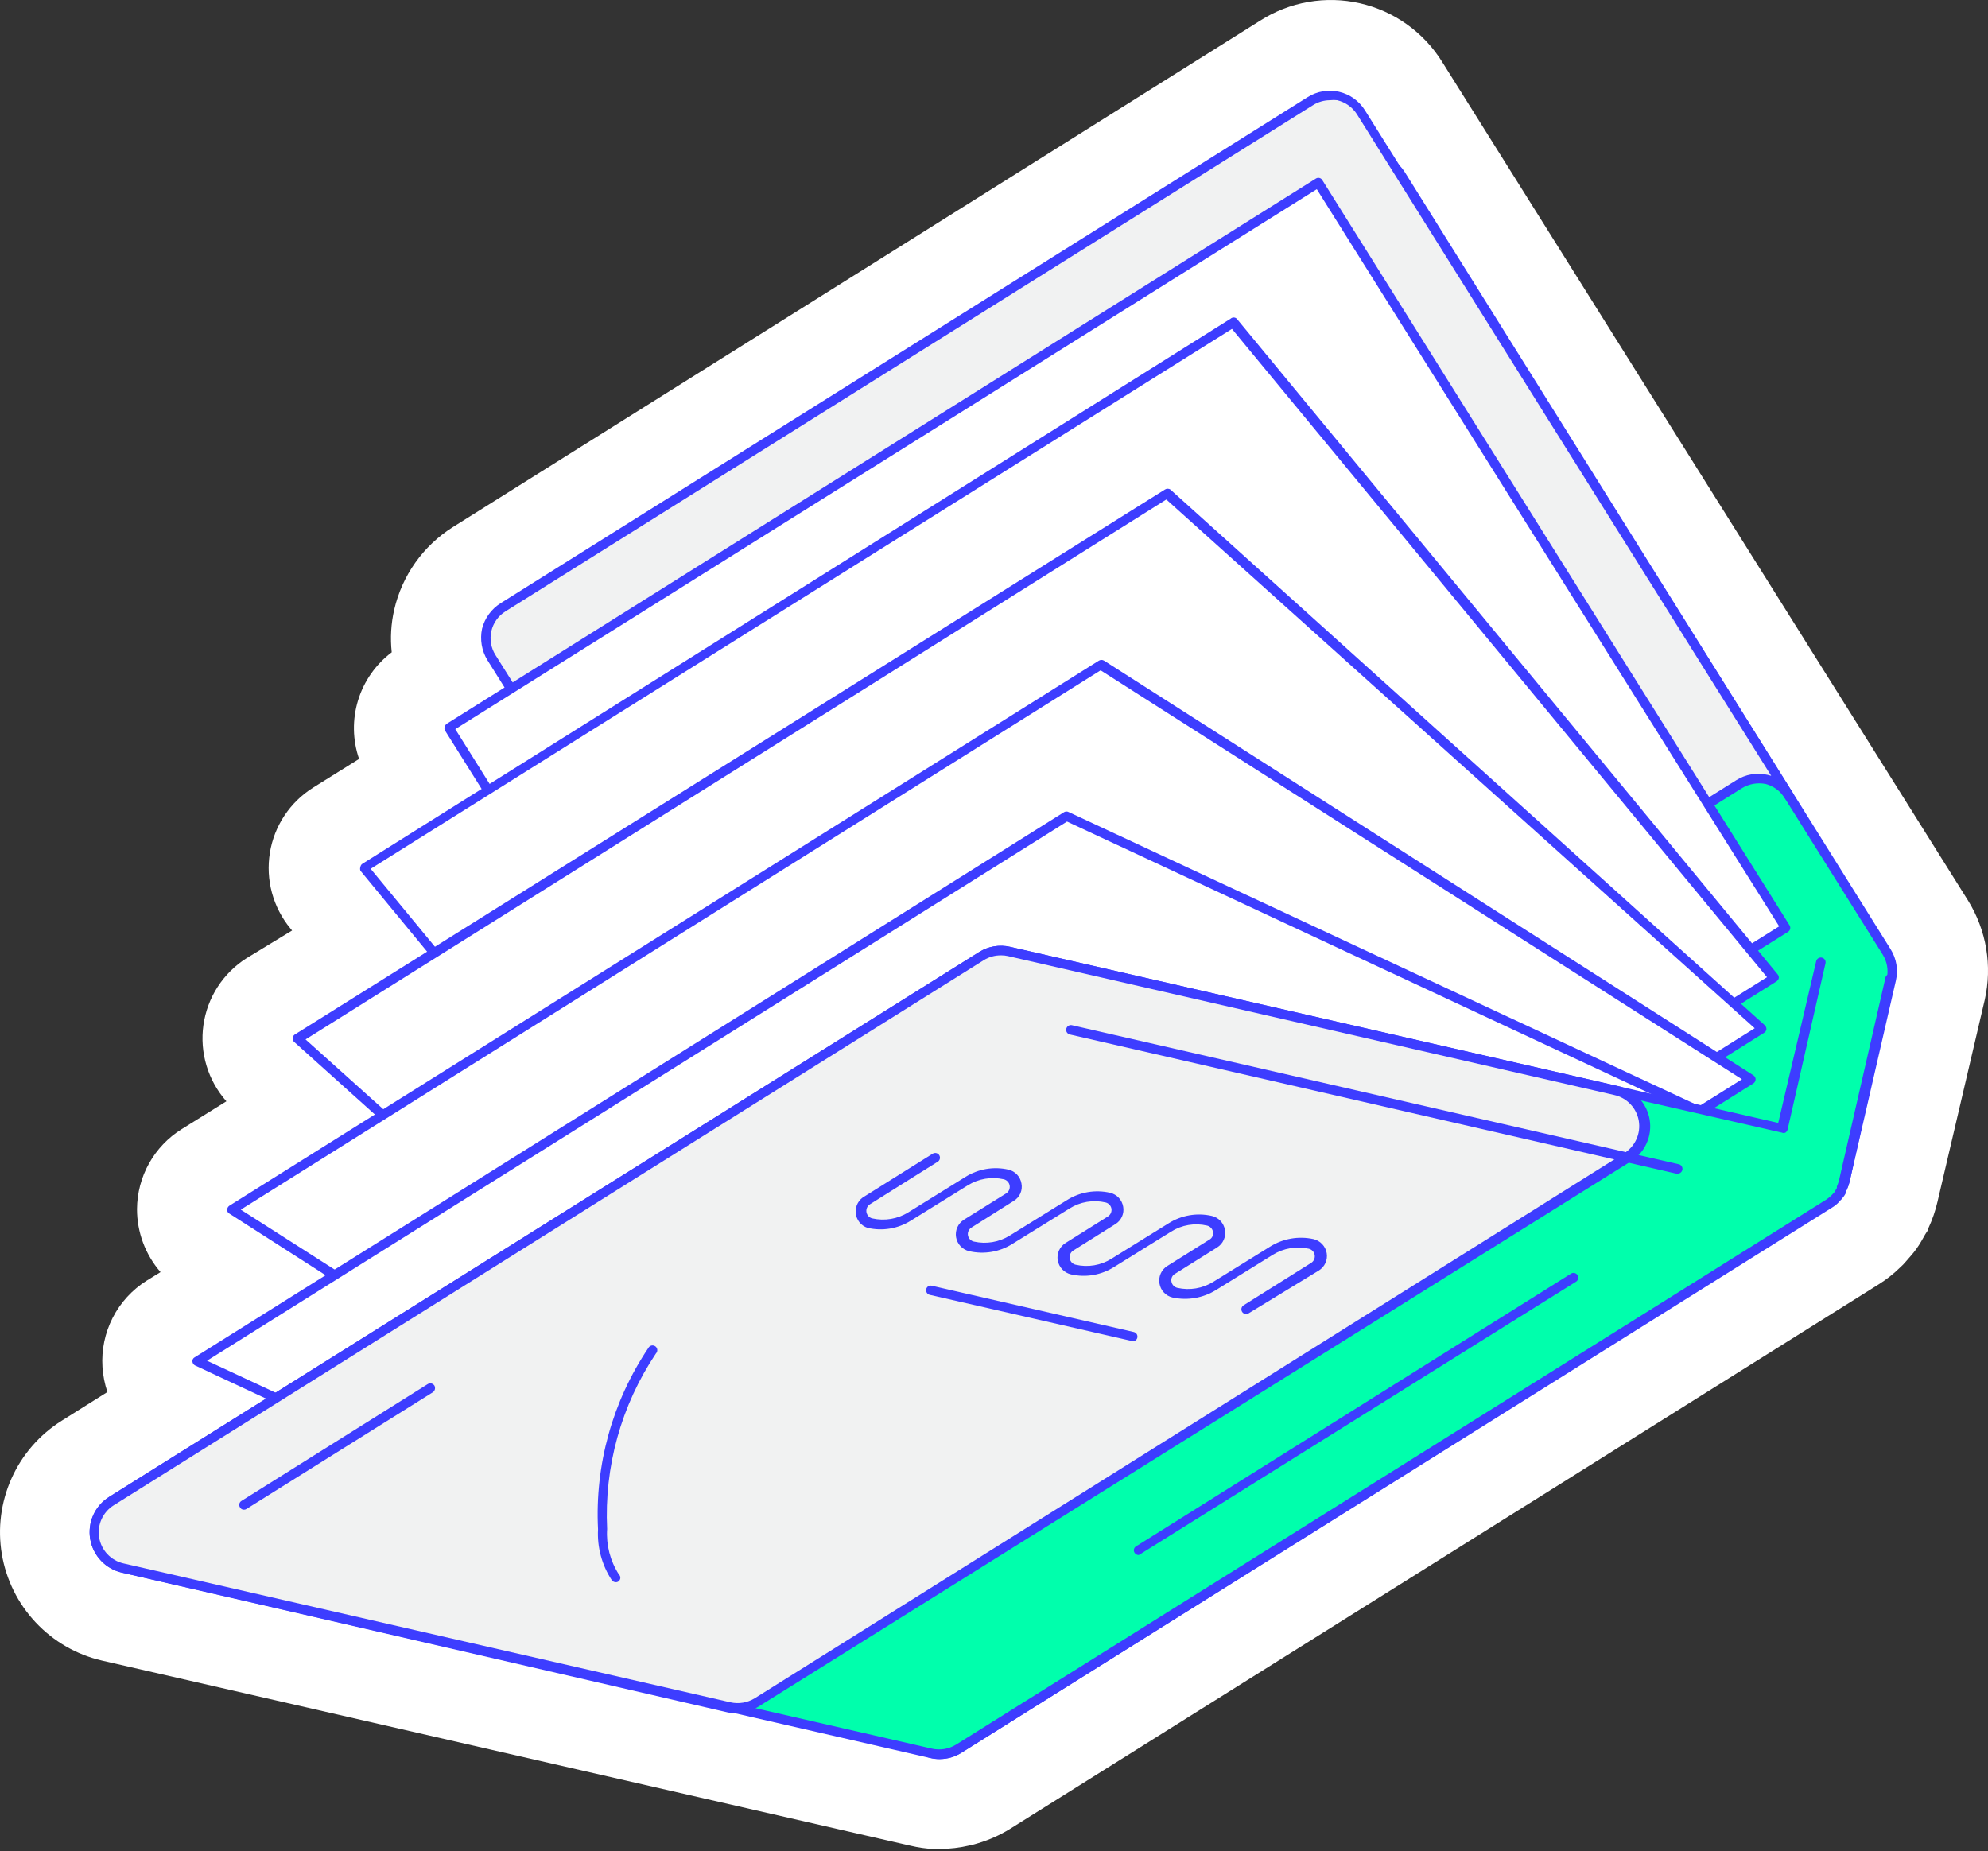 <svg fill="none" height="149" viewBox="0 0 160 149" width="160" xmlns="http://www.w3.org/2000/svg"><rect x="0" y="0" width="160" height="149" fill="#333333" stroke="none"/><path d="m151.838 76.548-7.836-12.495-34.462-54.993c-.413-.682-1.077-1.175-1.849-1.375-.76-.159-1.552-.022-2.215.382l-64.982 40.862c-.332.204-.619.473-.845.791-.226.318-.385.677-.469 1.058-.086.379-.097.77-.032 1.153s.206.749.413 1.077l1.528 2.49-4.995 3.131 3.132 5.01-9.99 6.263 5.667 6.889-10.937 6.813 6.843 6.11-12.144 7.638 8.249 5.27-11.044 6.951 6.37 2.963-13.229 8.295c-.496.309-.889.758-1.129 1.29s-.317 1.124-.22 1.7c.097.576.362 1.111.763 1.536s.919.721 1.488.851l65.059 14.924c.183.015.367.015.55 0 .247.005.493-.021.733-.076h.199c.247-.07.483-.173.703-.305l70.024-43.872c.175-.105.334-.234.474-.382l.168-.168.198-.244.153-.275.107-.183c.096-.189.168-.389.214-.596l3.727-16.253c.163-.765.026-1.563-.382-2.23z" fill="#fff"/><path d="m75.612 148.832h-.473c-.618-.029-1.232-.116-1.833-.259l-65.105-14.91c-2.037-.473-3.889-1.539-5.322-3.063-1.433-1.523-2.383-3.437-2.731-5.499-.348-2.063-.078-4.182.776-6.092.854-1.909 2.254-3.523 4.023-4.639l3.697-2.322c-.218-.652-.352-1.33-.397-2.016-.087-1.372.198-2.741.824-3.965.626-1.223 1.571-2.254 2.735-2.986l1.115-.687c-1.223-1.406-1.896-3.208-1.894-5.072.008-1.288.341-2.552.969-3.677.628-1.124 1.529-2.072 2.621-2.754l3.605-2.245c-.734-.827-1.28-1.804-1.599-2.863-.32-1.059-.405-2.175-.251-3.27.154-1.095.544-2.144 1.143-3.074.599-.93 1.393-1.718 2.327-2.311l3.666-2.23-.138-.168c-.692-.838-1.197-1.814-1.482-2.863-.285-1.049-.342-2.146-.169-3.219s.574-2.096 1.175-3.002c.601-.906 1.388-1.673 2.309-2.25l3.697-2.307c-.524-1.525-.553-3.177-.081-4.719.472-1.542 1.42-2.895 2.708-3.866-.125-1.144-.058-2.3.199-3.422.631-2.749 2.322-5.137 4.705-6.645l64.983-40.771c1.178-.755 2.495-1.267 3.873-1.508 1.379-.241 2.791-.206 4.156.104 1.365.31 2.654.888 3.793 1.701s2.105 1.844 2.842 3.033l42.314 67.488c1.483 2.388 1.966 5.263 1.344 8.005l-3.803 16.253c-.171.731-.417 1.443-.733 2.123 0 .168-.168.336-.26.504l-.321.565c-.233.401-.504.78-.81 1.13l-.427.489c-.131.159-.274.307-.428.443-.52.513-1.094.968-1.711 1.359l-69.978 43.872c-.788.484-1.635.864-2.521 1.131-.226.073-.455.134-.687.183-.801.189-1.621.286-2.444.29zm-52.961-27.496 52.182 11.915 66.648-41.81 2.857-12.48-38.786-61.867-57.207 35.867c.471 1.375.54 2.855.199 4.267s-1.078 2.698-2.124 3.707c.625 1.646.662 3.457.106 5.127-.557 1.67-1.673 3.097-3.161 4.038l-2.673 1.589.138.168c.692.838 1.197 1.814 1.482 2.863s.342 2.147.169 3.219c-.174 1.073-.574 2.096-1.175 3.002-.601.906-1.388 1.673-2.309 2.25l-2.444 1.528c.739.833 1.287 1.817 1.605 2.884.318 1.067.4 2.191.238 3.292-.162 1.102-.562 2.155-1.173 3.085s-1.419 1.716-2.365 2.302l-2.2 1.375c1.235 1.393 1.909 3.194 1.894 5.056-.004 1.289-.333 2.556-.958 3.683s-1.525 2.078-2.616 2.763l-1.528.947c.217.648.35 1.32.397 2.001.087 1.372-.198 2.742-.824 3.965-.626 1.223-1.571 2.255-2.735 2.986z" fill="#fff"/><path d="m110.822 12.756c.381.084.74.243 1.058.469.317.226.586.513.79.845l39.167 62.478c.408.667.545 1.465.382 2.23l-3.727 16.253c-.185.762-.655 1.424-1.314 1.848l-69.978 43.872c-.499.32-1.083.483-1.676.466s-1.167-.212-1.647-.56c-.48-.349-.844-.833-1.044-1.391s-.228-1.164-.079-1.738l5.973-22.165-35.974-57.421c-.408-.667-.545-1.465-.382-2.23.087-.377.248-.733.474-1.048s.511-.581.84-.785l64.922-40.74c.663-.404 1.455-.541 2.215-.382z" fill="#00ffac"/><path d="m75.627 141.592c-.498-.005-.988-.12-1.436-.338s-.841-.533-1.151-.923c-.31-.389-.53-.843-.642-1.328-.113-.485-.116-.989-.009-1.475l5.927-22.027-35.944-57.407c-.234-.371-.392-.785-.465-1.218-.073-.432-.061-.875.038-1.303.217-.866.766-1.612 1.528-2.078l64.968-40.694c.754-.461 1.659-.609 2.521-.412.844.18 1.585.685 2.062 1.405l39.151 62.63c.462.748.61 1.648.413 2.505l-3.727 16.192c-.106.43-.295.835-.557 1.191s-.592.658-.971.886l-69.932 43.872c-.528.342-1.143.522-1.772.52zm34.554-128.53c-.487-.001-.964.137-1.375.397l-64.983 40.74c-.564.343-.975.89-1.146 1.528-.144.666-.023 1.361.336 1.94l36.035 57.559c.022.045.033.095.033.145s-.011.1-.033.145l-5.927 22.18c-.113.496-.076 1.014.107 1.489.182.475.502.885.917 1.178.416.293.909.456 1.418.468s1.009-.127 1.438-.4l69.978-43.872c.558-.35.966-.894 1.145-1.528l3.728-16.269c.074-.33.083-.671.025-1.004s-.18-.651-.361-.936l-39.167-62.554c-.346-.562-.892-.972-1.528-1.146-.21-.05-.426-.07-.641-.061z" fill="#3d3dff"/><path d="m105.477 8.128-64.983 40.801c-.332.204-.619.473-.845.791-.226.318-.385.677-.469 1.058-.086.379-.097.77-.032 1.153.066.383.206.749.413 1.077l34.462 54.992c-.21-.328-.353-.694-.419-1.078-.067-.383-.057-.777.03-1.156.087-.38.248-.739.475-1.055.227-.317.514-.585.846-.789l64.983-40.802c.327-.208.693-.348 1.075-.414s.773-.055 1.151.032c.378.087.735.247 1.05.473s.583.511.787.841l-34.462-54.993c-.413-.682-1.076-1.175-1.848-1.375-.768-.141-1.561.018-2.215.443z" fill="#f1f2f2"/><path d="m74.023 108.306c-.065-.001-.128-.019-.184-.051s-.103-.077-.137-.133l-34.477-54.992c-.458-.755-.611-1.657-.428-2.52.219-.865.767-1.611 1.528-2.078l64.937-40.725c.748-.467 1.65-.618 2.509-.42.859.198 1.605.728 2.074 1.474l34.462 54.993c.051.085.067.188.044.285-.022.097-.082.181-.166.235-.088.052-.193.069-.292.046-.1-.023-.187-.083-.243-.168-.344-.563-.891-.973-1.528-1.146-.661-.136-1.349-.016-1.924.336l-65.029 40.74c-.578.362-.988.938-1.143 1.602-.154.664-.04 1.362.318 1.942.028.041.048.087.058.136.01.048.01.098-0.0.147-.01.048-.03.094-.058.135s-.065.075-.106.102c-.064.041-.138.062-.214.061zm33.026-100.239c-.486-.001-.963.137-1.374.397l-64.983 40.74c-.287.176-.537.408-.733.682-.197.274-.337.584-.412.913-.075.329-.085.669-.027 1.001.058.332.181.649.363.933l33.423 53.19c-.009-.102-.009-.204 0-.306.216-.866.765-1.613 1.528-2.077l64.906-40.741c.371-.235.785-.395 1.218-.468.432-.073.875-.06 1.303.04l.29.076-33.331-53.236c-.364-.578-.94-.989-1.604-1.146-.188-.023-.378-.023-.566 0z" fill="#3d3dff"/><path d="m36.112 58.574 37.614 59.985 69.976-43.879-37.614-59.985z" fill="#fff"/><path d="m73.733 118.938h-.092c-.049-.009-.094-.029-.134-.058-.04-.029-.072-.067-.095-.111l-37.609-59.987c-.022-.045-.033-.095-.033-.145 0-.05.011-.1.033-.145.009-.051.028-.099.057-.141.029-.042.067-.077.111-.104l69.933-43.872c.041-.028.088-.046.137-.055.05-.009.1-.007.149.004.048.011.094.033.134.062s.074.068.099.111l37.609 59.988c.051.085.067.188.044.285-.022.097-.082.181-.166.235l-69.978 43.871c-.058.041-.128.063-.199.062zm-37.09-60.248 37.212 59.346 69.337-43.474-37.212-59.331z" fill="#3d3dff"/><path d="m29.266 69.841 43.536 52.778 69.978-43.872-43.535-52.778z" fill="#fff"/><path d="m72.802 123.001c-.058 0-.115-.013-.167-.036-.053-.024-.1-.059-.138-.102l-43.49-52.777c-.036-.099-.036-.207 0-.305.006-.053.025-.104.054-.149.029-.045.068-.083.114-.11l69.871-43.872c.067-.06.154-.093.244-.093s.177.033.244.093l43.536 52.778c.036.041.063.09.079.143.016.053.02.108.013.163-.029.106-.094.198-.184.26l-69.978 43.948c-.058.041-.128.062-.199.061zm-42.971-53.068 43.047 52.182 69.336-43.459-43.062-52.182z" fill="#3d3dff"/><path d="m23.966 83.605 47.905 43.093 69.978-43.888-47.904-43.078z" fill="#fff"/><path d="m71.871 127.064c-.095.001-.186-.032-.26-.091l-47.905-43.078c-.047-.035-.086-.082-.112-.135s-.04-.112-.04-.171.014-.118.04-.171c.026-.053.065-.099.112-.135l70.039-43.872c.067-.047.147-.073.229-.073.082 0 .162.025.229.073l47.843 43.123c.077.083.121.192.122.305-.005.059-.025.117-.057.167s-.075.093-.126.123l-69.917 43.887c-.062.029-.13.045-.199.045zm-47.278-43.398 47.355 42.543 69.275-43.444-47.354-42.558z" fill="#3d3dff"/><path d="m18.664 97.368 52.273 33.393 69.978-43.887-52.274-33.377z" fill="#fff"/><path d="m70.937 131.143c-.07.015-.143.015-.214 0l-52.258-33.454c-.059-.03-.107-.076-.14-.133-.033-.057-.048-.122-.044-.188.004-.064.022-.126.054-.182.032-.056.076-.103.13-.139l69.978-43.872c.062-.038.134-.058.206-.058.073 0 .144.02.206.058l52.258 33.377c.057.035.104.084.137.143.032.059.048.125.046.193-.003.064-.022.126-.054.182-.031.056-.076.103-.129.139l-69.978 43.872c-.061.034-.129.055-.199.061zm-51.556-33.775 51.556 32.935 69.26-43.429-51.616-32.919z" fill="#3d3dff"/><path d="m15.868 109.574 54.137 25.25 69.978-43.871-54.138-25.251z" fill="#fff"/><path d="m70.006 135.206h-.168l-54.137-25.296c-.061-.03-.113-.075-.15-.132-.038-.056-.059-.121-.064-.189-.007-.068.006-.137.039-.197.033-.06.083-.108.144-.139l69.978-43.887c.056-.031.119-.047.183-.047s.127.016.183.047l54.122 25.235c.063.028.118.072.159.129.04.057.064.123.07.192.001.069-.015.138-.047.199s-.079.114-.137.152l-69.932 43.872c-.07.052-.158.073-.244.061zm-53.343-25.678 53.312 24.853 69.215-43.383-53.313-24.869z" fill="#3d3dff"/><path d="m152.22 78.778-3.727 16.253c-.043.189-.104.373-.183.55l-.138.229c-.041.097-.092.189-.153.275 0 .092-.137.168-.198.244l-.184.199c-.143.129-.296.247-.458.351l-69.978 43.871c-.667.408-1.465.545-2.23.382l-65.059-14.924c-.569-.13-1.087-.427-1.488-.851-.401-.425-.666-.96-.763-1.536-.097-.576-.02-1.168.22-1.7s.633-.981 1.129-1.29l69.978-43.872c.329-.206.696-.344 1.078-.407.383-.063.774-.049 1.152.04l62.187 14.252 3.055-13.397" fill="#00ffac"/><path d="m75.627 141.592c-.268.004-.535-.027-.794-.092l-64.998-14.909c-.65-.144-1.242-.478-1.7-.96-.459-.482-.763-1.09-.875-1.746s-.025-1.33.249-1.937c.274-.606.722-1.117 1.288-1.468l69.993-43.841c.368-.234.779-.393 1.21-.466.43-.073.871-.06 1.296.038l61.821 14.176 3.055-13.015c.011-.049.032-.096.061-.137s.066-.076.108-.103c.043-.027.09-.045.14-.054s.1-.007.15.004c.049.011.095.032.136.061.042.029.077.066.104.108.027.043.045.09.053.14.009.05.008.101-.003.15l-3.055 13.397c-.029.093-.088.174-.168.229-.046.022-.095.033-.145.033-.051 0-.1-.011-.146-.033l-62.279-14.206c-.664-.148-1.359-.033-1.94.321l-70.039 43.887c-.43.27-.769.661-.977 1.125-.207.463-.272.977-.187 1.477.085.501.316.964.665 1.333s.799.626 1.293.739l65.059 14.909c.664.149 1.359.034 1.94-.32l70.039-43.872c.142-.094.275-.201.397-.321 0 0 0 0 .092-.092l.183-.199.092-.168.091-.153v-.122c.065-.154.122-.313.168-.474l3.728-16.269c.003-.056.018-.11.044-.159s.062-.092.107-.126c.044-.034.096-.057.15-.069.055-.012.111-.011.165.001.055.013.106.037.15.071.044.034.08.078.105.127.025.05.04.104.042.16s-.008.111-.03.163l-3.605 16.192c-.051.215-.122.425-.214.626l-.107.199v.122c-.045.085-.096.167-.153.244-.051.075-.107.146-.168.214l-.107.107-.152.168c-.151.153-.32.287-.505.397l-70.054 43.872c-.53.337-1.144.517-1.772.52z" fill="#3d3dff"/><path d="m81.219 76.593 48.79 11.182c.591.115 1.132.407 1.552.839.419.431.697.981.795 1.575s.012 1.203-.246 1.747c-.259.543-.677.995-1.199 1.293l-69.978 43.795c-.667.408-1.465.545-2.23.382l-48.791-11.197c-.569-.13-1.087-.427-1.488-.851-.401-.425-.666-.96-.763-1.536-.097-.576-.02-1.168.22-1.7s.633-.981 1.129-1.29l69.978-43.872c.329-.206.696-.344 1.078-.407.383-.063.774-.049 1.152.04z" fill="#f1f2f2"/><g fill="#3d3dff"><path d="m59.358 137.849c-.243.029-.49.029-.733 0l-48.791-11.258c-.65-.144-1.242-.478-1.7-.96-.459-.482-.763-1.09-.875-1.746s-.025-1.33.249-1.937c.274-.606.722-1.117 1.288-1.468l69.993-43.841c.368-.234.779-.393 1.21-.466.43-.073.871-.06 1.296.038l48.883 11.197c.653.139 1.25.472 1.712.955.462.483.768 1.093.878 1.752.111.659.02 1.336-.259 1.943-.28.607-.735 1.116-1.308 1.46l-70.115 43.826c-.517.326-1.115.501-1.726.504zm21.203-60.95c-.485-.006-.962.126-1.375.382l-70.039 43.887c-.43.27-.769.661-.977 1.125-.207.463-.272.977-.187 1.477.085.501.316.964.665 1.333s.799.626 1.293.739l48.852 11.182c.664.148 1.359.033 1.94-.321l69.978-43.872c.435-.268.78-.66.99-1.126.211-.465.278-.983.193-1.487-.086-.504-.319-.97-.672-1.341-.352-.37-.806-.627-1.305-.737l-48.791-11.182c-.185-.043-.375-.064-.565-.061z"/><path d="m134.988 94.466h-.092l-48.79-11.197c-.049-.011-.096-.031-.137-.06-.041-.029-.076-.066-.103-.108s-.045-.09-.054-.14-.007-.101.004-.15c.011-.049.031-.096.06-.137.029-.041.066-.076.108-.103s.09-.045.14-.054c.05-.009.101-.007.15.004l48.79 11.182c.102.01.195.06.259.139.065.079.095.18.085.281s-.06.194-.139.259c-.078.064-.18.095-.281.085z"/><path d="m19.641 121.519c-.066.004-.131-.011-.188-.043-.057-.033-.103-.081-.133-.14-.028-.041-.048-.087-.058-.135-.01-.049-.01-.099 0-.148.01-.048.03-.094.058-.135.028-.041.065-.075.107-.101l15.001-9.41c.088-.052.192-.069.292-.046.1.023.187.083.243.168.049.089.063.192.041.291-.022.098-.081.185-.163.244l-15.001 9.394c-.058.041-.128.062-.199.061z"/><path d="m91.636 125.17c-.065-.001-.128-.018-.184-.05s-.103-.078-.137-.133c-.028-.042-.046-.089-.055-.138s-.007-.1.004-.148c.011-.049.033-.095.062-.135.03-.04.067-.073.111-.098l34.981-21.936c.042-.031.09-.052.141-.063.05-.012.103-.012.154-.003.051.01.099.03.142.059s.08.066.108.11.046.092.055.144c.009.051.007.103-.006.153-.012.051-.035.098-.066.14-.031.041-.07.076-.115.101l-35.074 21.936c-.036.029-.077.05-.122.061z"/><path d="m49.552 127.355c-.059-.001-.117-.016-.17-.042-.053-.027-.099-.064-.136-.111-.802-1.215-1.193-2.655-1.115-4.109-.261-5.172 1.159-10.29 4.048-14.588.025-.05.061-.093.104-.127s.093-.058.147-.071.109-.014.163-.003c.054.011.105.033.15.065.045.033.082.074.109.122.027.048.043.102.048.157.004.055-.003.11-.022.162-.019.051-.049.098-.088.138-2.794 4.165-4.17 9.12-3.926 14.13-.085 1.287.247 2.567.947 3.65.036.035.066.076.086.122.02.046.03.096.03.146s-.01.099-.03.145c-.02.046-.049.088-.086.122-.034.033-.075.058-.12.074-.045.016-.092.022-.14.018z"/><path d="m100.298 105.77c-.083.001-.165-.024-.232-.073-.067-.049-.116-.118-.14-.198-.024-.079-.022-.164.007-.242.029-.078.082-.145.152-.19l5.453-3.421c.102-.068.181-.163.229-.275s.063-.236.042-.356-.077-.231-.16-.32c-.084-.088-.191-.151-.309-.18-.994-.224-2.037-.049-2.903.489l-4.582 2.841c-1.041.641-2.288.854-3.483.596-.268-.063-.511-.204-.699-.405-.188-.201-.311-.454-.355-.725-.048-.27-.013-.548.098-.799.112-.25.295-.462.528-.607l3.391-2.123c.109-.059.196-.152.248-.265.052-.113.067-.239.042-.361-.021-.121-.077-.234-.161-.323s-.193-.152-.313-.181c-.492-.115-1.002-.132-1.5-.048-.498.084-.975.266-1.402.537l-4.583 2.842c-.51.322-1.079.541-1.674.644-.595.102-1.204.085-1.793-.049-.27-.062-.515-.202-.705-.403s-.317-.454-.364-.727c-.046-.272-.01-.551.105-.801.114-.251.301-.461.537-.604l3.391-2.124c.104-.065.188-.158.239-.27.052-.111.069-.235.051-.357-.021-.121-.077-.234-.161-.323-.084-.09-.193-.152-.313-.181-.492-.115-1.002-.132-1.5-.048-.498.084-.975.266-1.402.536l-4.583 2.841c-.512.325-1.084.545-1.682.647-.598.102-1.21.085-1.801-.051-.269-.061-.513-.201-.703-.401-.189-.2-.315-.452-.361-.724-.046-.272-.01-.551.103-.802s.299-.463.533-.609l3.406-2.123c.102-.067.181-.163.229-.275.048-.112.062-.235.041-.355-.021-.12-.077-.231-.16-.32-.083-.089-.191-.151-.309-.18-.994-.226-2.037-.051-2.902.489l-4.583 2.841c-.513.322-1.085.539-1.683.639-.598.1-1.21.08-1.8-.059-.259-.085-.488-.245-.657-.459-.169-.214-.272-.474-.295-.746s.035-.545.166-.784c.131-.239.33-.435.572-.562l5.438-3.406c.042-.03.09-.052.141-.063.051-.011.103-.012.154-.002.051.01.099.03.142.059s.08.067.108.11c.028.044.047.092.055.144.009.051.007.103-.006.154-.012.05-.035.098-.066.139-.031.041-.07.076-.116.102l-5.453 3.422c-.102.067-.181.163-.229.275-.048.112-.062.235-.041.355.021.12.077.231.16.32.083.089.191.151.309.18.994.225 2.037.049 2.902-.489l4.583-2.841c.51-.323 1.079-.542 1.674-.644.595-.102 1.204-.086 1.793.048.267.06.509.198.697.397.188.199.312.449.357.718.054.27.023.551-.089.803s-.3.462-.537.603l-3.391 2.139c-.106.063-.19.157-.242.268-.052.112-.069.237-.048.358.021.121.077.234.161.323.084.09.193.152.313.181.994.226 2.037.051 2.902-.489l4.583-2.841c.512-.325 1.084-.545 1.682-.647.598-.102 1.21-.085 1.801.051.268.063.511.204.699.405.188.201.311.454.355.725.046.268.012.543-.1.791-.112.248-.295.457-.526.599l-3.406 2.139c-.102.067-.181.163-.229.275-.048.112-.062.235-.041.355.021.12.077.231.16.32s.191.152.309.18c.492.116 1.002.132 1.5.048.498-.084.975-.266 1.402-.536l4.583-2.842c.512-.325 1.084-.545 1.682-.647.598-.102 1.21-.085 1.801.051.268.063.511.204.699.405.188.201.311.454.355.725.048.27.013.548-.098.798-.112.251-.295.462-.528.607l-3.391 2.124c-.109.059-.196.152-.248.265-.052.113-.067.239-.042.361.021.121.077.234.161.323.084.09.193.153.313.181.994.226 2.037.051 2.902-.489l4.583-2.841c1.034-.641 2.278-.855 3.467-.596.27.062.515.203.706.404.19.201.317.454.364.727.046.271.009.55-.105.801-.114.25-.302.461-.537.604l-5.637 3.437c-.058.041-.127.062-.198.061z"/><path d="m91.224 107.97-16.391-3.743c-.049-.01-.096-.031-.137-.06s-.076-.066-.103-.108c-.027-.043-.045-.09-.054-.14-.009-.05-.007-.101.004-.15.011-.049.031-.095.06-.136.029-.04.066-.075.109-.101.043-.025.091-.042.14-.049.05-.006.1-.003.148.011l16.269 3.727c.087.026.163.081.213.157.05.076.071.167.06.257-.011.09-.054.173-.121.234-.067.062-.153.097-.244.101z"/></g></svg>